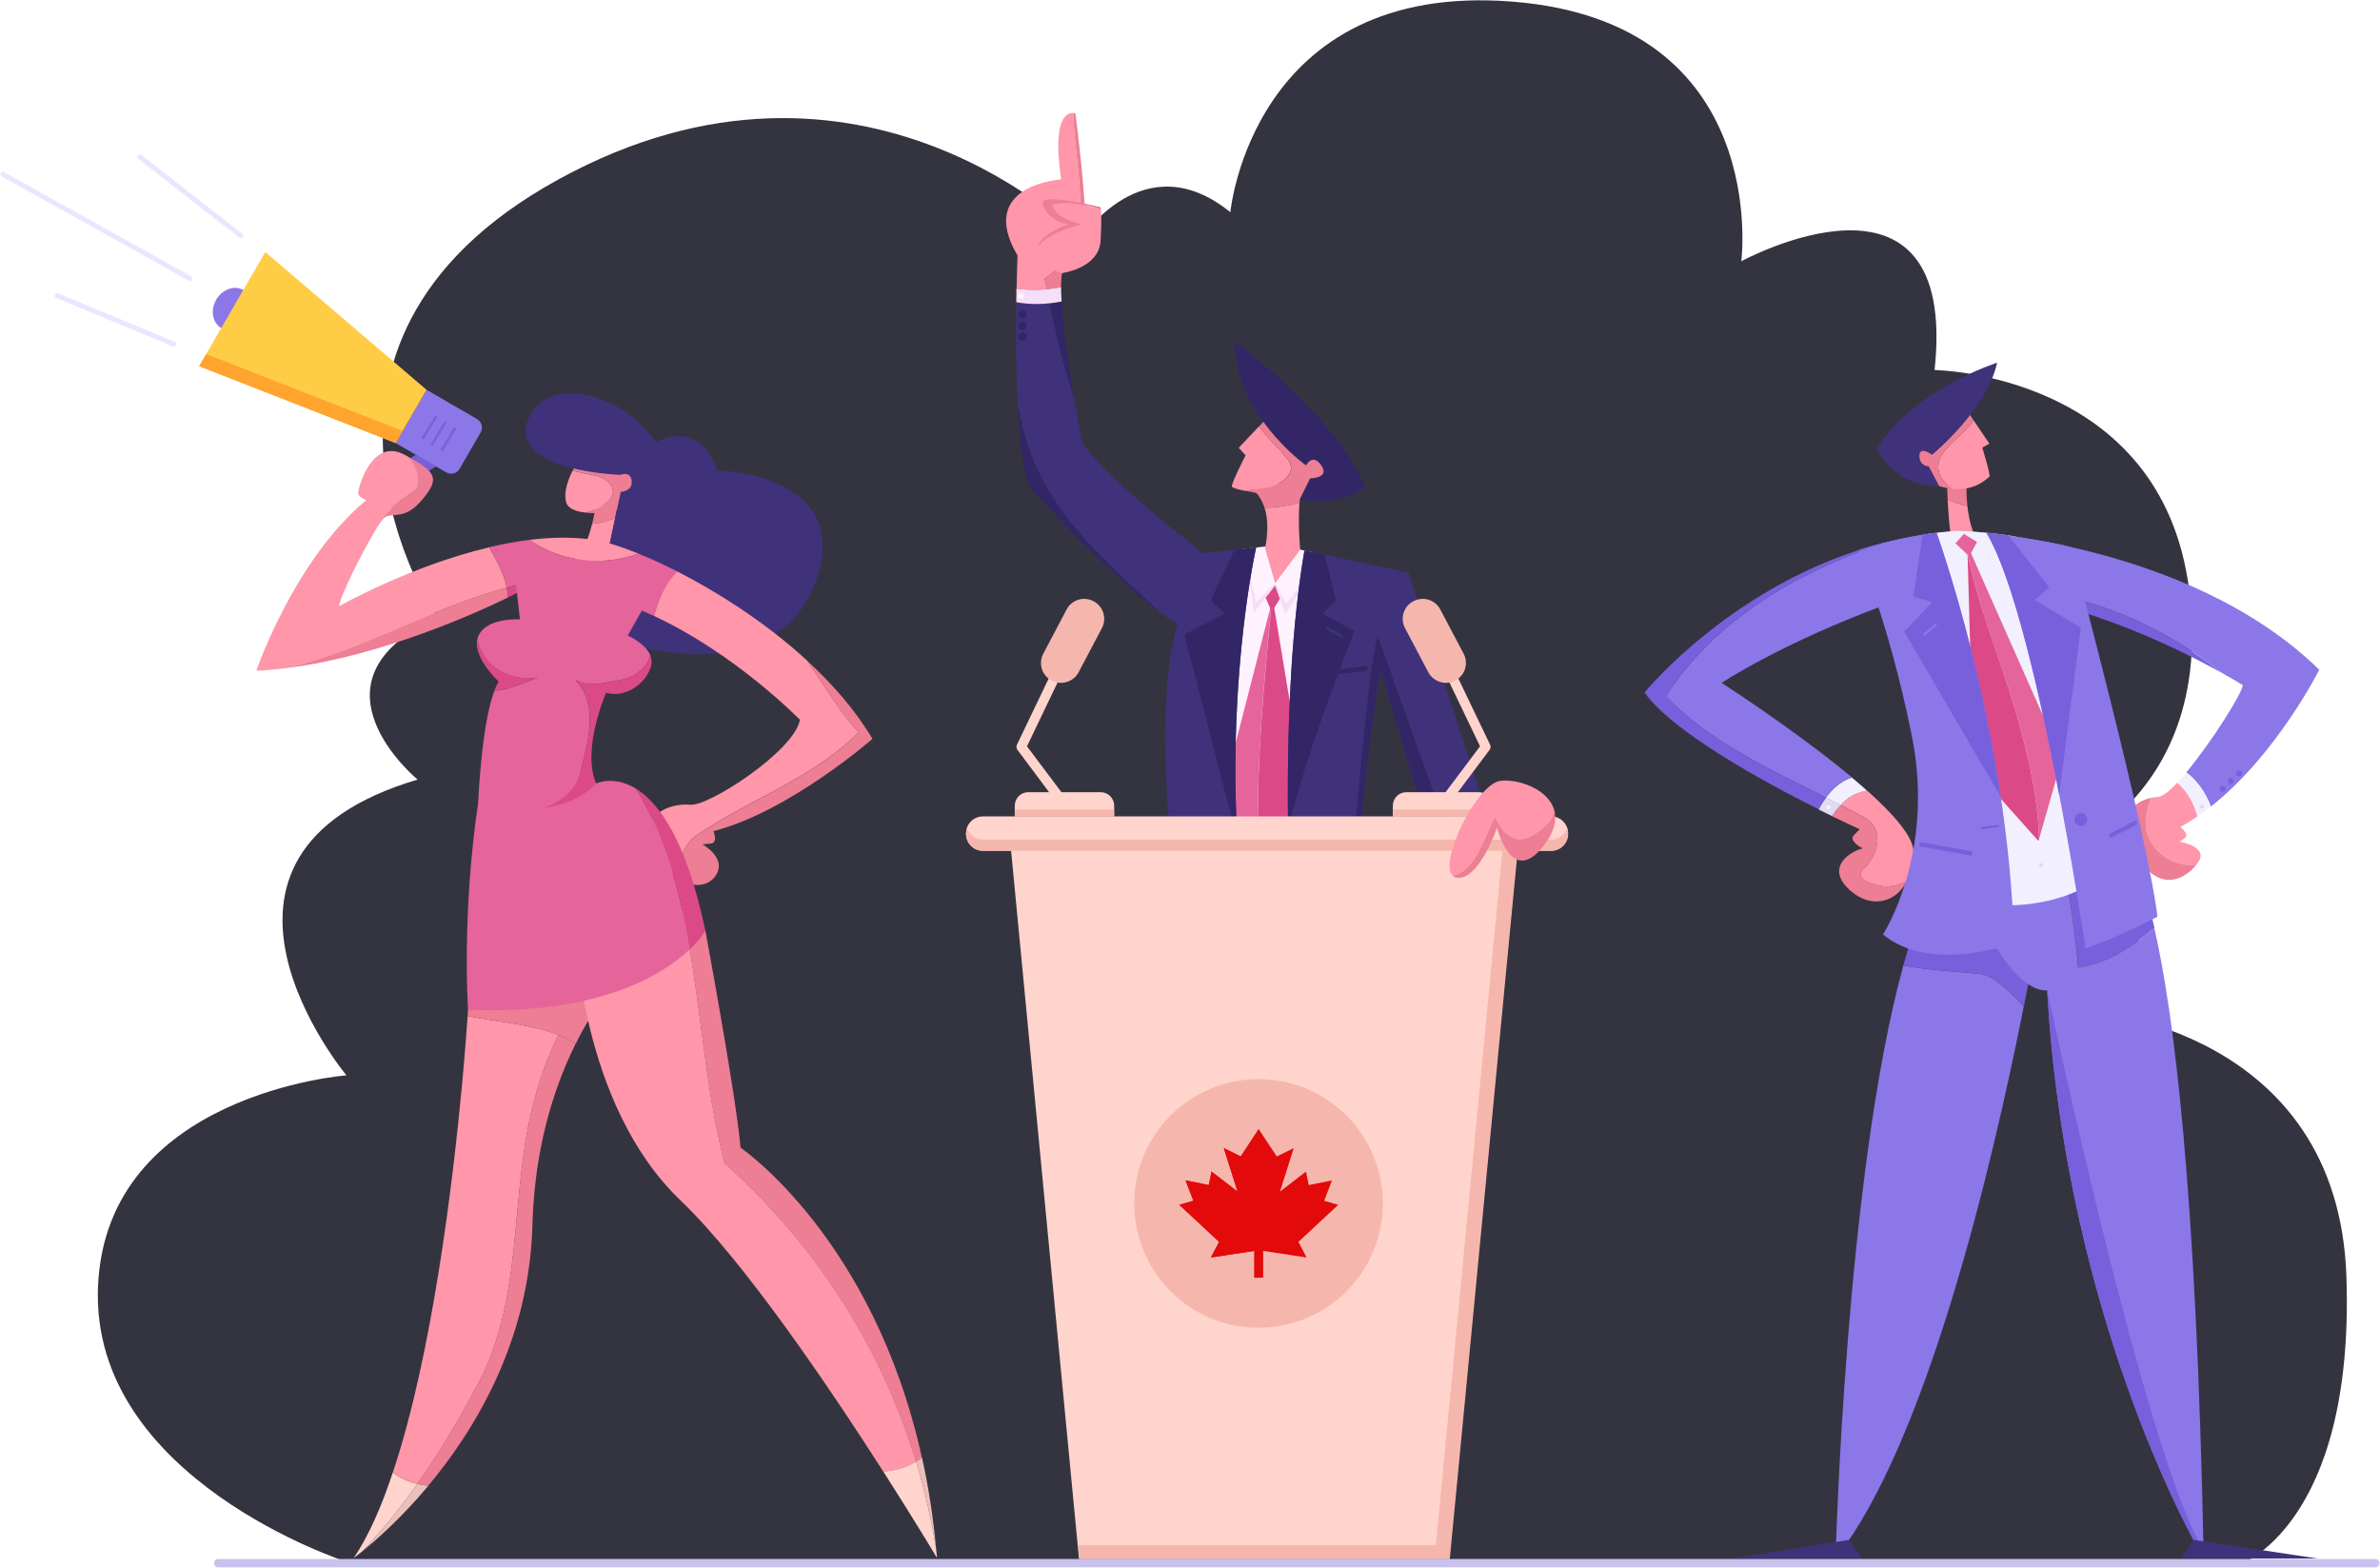 <?xml version="1.0" encoding="utf-8"?>
<!-- Generator: Adobe Illustrator 24.0.1, SVG Export Plug-In . SVG Version: 6.00 Build 0)  -->
<svg version="1.1" id="Layer_1" xmlns="http://www.w3.org/2000/svg" xmlns:xlink="http://www.w3.org/1999/xlink" x="0px" y="0px"
	 viewBox="0 0 2241 1476" style="enable-background:new 0 0 2241 1476;" xml:space="preserve">
<style type="text/css">
	.st0{fill:#343440;}
	.st1{fill:#ED7E94;}
	.st2{fill:#FF96A9;}
	.st3{fill:#322666;}
	.st4{fill:#3F327A;}
	.st5{fill:#F6DEF8;}
	.st6{fill:#FEF2FE;}
	.st7{fill:#E5649A;}
	.st8{fill:#DB4A87;}
	.st9{fill:#FFD4CD;}
	.st10{fill:#F5B7AD;}
	.st11{fill:#C8C2ED;}
	.st12{fill:#7860DC;}
	.st13{fill:#8B77E8;}
	.st14{fill:#FFCC46;}
	.st15{fill:#FFA42F;}
	.st16{fill:#E8E7FF;}
	.st17{fill:#EBC0BA;}
	.st18{fill:#F2F0FF;}
	.st19{fill:#DFDCF2;}
	.st20{fill:#6750CC;}
	.st21{fill-rule:evenodd;clip-rule:evenodd;fill:#E20A0A;}
</style>
<g>
	<path class="st0" d="M326.2,1470.5c0,0-241.6-77.7-233.9-259.3c7.7-181.6,233.9-198.7,233.9-198.7S153.5,805.2,393.2,734
		c0,0-112.2-92.3,17.9-152.2c0,0-170.9-256.2,114.8-412.9c285.7-156.8,492.3,55.6,492.3,55.6s58.7-90.8,140.3-24.7
		c0,0,20.4-217.5,265.3-198.3C1668.6,20.7,1639.6,246,1639.6,246s204.9-111.7,182,102.4c0,0,214.3,2.9,239.8,207.7
		c25.5,204.8-137.7,253.9-137.7,253.9s173.4,19.5,43.4,142c0,0,234.7,15.8,242.3,250.5c7.7,234.6-101.6,271.3-101.6,271.3
		L326.2,1470.5z"/>
	<path class="st1" d="M1223.6,473.4c0.1-1.1,0.2-2.2,0.3-3.3c2.1-20.5-54.8-15.2-54.8-15.2s15.3,3.6,21.5,23.1
		C1201.8,478,1212.8,476.3,1223.6,473.4z"/>
	<path class="st2" d="M1213.5,434.1c-8.5-12.3-20.1-20.7-27.8-32.9l-19.3,20.4l6.4,7.2c0,0-12.9,25-12.9,29.2
		c0,1.2,5.1,2.7,12.4,4.2c7.2-0.9,14.3-2.1,21.7-3C1205.6,456.8,1221.5,445.4,1213.5,434.1z"/>
	<path class="st1" d="M1269.7,446.6l-77.4-52.3l-6.5,6.9c7.6,12.3,19.2,20.6,27.8,32.9c8,11.4-8,22.8-19.3,25
		c-7.4,1-14.6,2.2-21.7,3c18.6,3.9,51.4,8,51.4,8L1269.7,446.6z"/>
	<path class="st3" d="M1229.8,438.2c0,0-66.8-47-67.5-117.6c0,0,99.1,75.1,123.2,138.1c0,0-22,19-61.6,11.4l9.7-19.7
		c0,0,19,0,10.6-12.1C1235.9,426.1,1229.8,438.2,1229.8,438.2z"/>
	<path class="st1" d="M983.7,262.2c0.6,3.4,1.2,6.7,1.8,10.1c4.6-0.4,9.1-1,13.6-1.9c0-5.5,0.3-10.1,1-13.4c0,0,19.9-13.1,21.6-40.4
		c1.7-27.3-9.1-109.8-9.1-109.8s-0.8-0.3-2-0.4C1010.9,159.2,1036.3,228.9,983.7,262.2z"/>
	<path class="st2" d="M983.7,262.2c52.6-33.3,27.2-103.1,27.1-155.8c-5.5-0.6-20.4,3-11.6,62.5c0,0-80.3,5.1-41.1,71.7
		c0,0-0.5,12.3-0.9,31.3c9.5,1.3,19,1.3,28.4,0.4C984.9,269,984.3,265.6,983.7,262.2z"/>
	<path class="st3" d="M978,444.3c-10.1-20.6-15.9-42.4-19.9-64.8c1.7,33.1,5,63.3,11.4,79c0,0,73.8,83.2,125.2,119.9
		C1051,537.7,1003.8,498.1,978,444.3z"/>
	<path class="st3" d="M999.6,283.9c-3.8,0.7-7.7,1.3-11.6,1.7c6.1,30.7,13.7,61,23.5,90.7C1006.9,348.2,1001.3,310.5,999.6,283.9z"
		/>
	<path class="st4" d="M1203.9,513.1l-70.5,8c0,0-97.3-74-114.9-105.8c0,0-3.1-16.5-6.8-38.9c-9.7-29.8-17.3-60.1-23.5-90.7
		c-10.5,1.1-21,0.9-31.2-1c-0.4,26.9-0.5,62.3,1.2,94.9c4.1,22.3,9.9,44.2,19.9,64.8c25.8,53.8,73.1,93.4,116.6,134.1
		c5,3.6,9.8,6.7,14.2,9.3c50.6,29,217.3-48.4,217.3-48.4L1203.9,513.1z"/>
	<path class="st5" d="M999.6,283.9c-0.3-4.9-0.5-9.5-0.5-13.5c-13.8,2.6-27.9,3.3-42,1.4c-0.1,4-0.2,8.2-0.2,12.7
		C970.8,287.2,985.3,286.6,999.6,283.9z"/>
	<path class="st6" d="M1236.2,520.1L1224,816h-76.8c0,0,8.8-273.9,23.4-299.1l33.3-3.8L1236.2,520.1z"/>
	<path class="st7" d="M1197.2,568.2L1149,756.1l35.7,41.8C1182.6,721.4,1190,644.8,1197.2,568.2z"/>
	<path class="st8" d="M1229.5,751l-31.1-187.2l-1.1,4.4c-7.2,76.6-14.7,153.1-12.5,229.7l3.1,3.7L1229.5,751z"/>
	<polygon class="st5" points="1173.9,526 1180.7,576.9 1200.6,551.4 1210.3,578.4 1239.7,531.5 1211.2,568.3 1200.6,549 
		1182.8,567.2 	"/>
	<path class="st4" d="M1326.2,539.3l83.4,256.2h-60.7l-49.3-165.4c0,0-25,163.1-19.7,211.6l-65.1,3.8c0,0-10.3-188.7,13.4-327.2
		L1326.2,539.3z"/>
	<path class="st3" d="M1297.3,599c-8.8,25.8-22.1,188.8-26.3,243.3l8.9-0.5c-5.3-48.6,19.7-211.6,19.7-211.6l49.3,165.4h18.7
		L1297.3,599z"/>
	<path class="st2" d="M1223.6,473.4c-10.8,2.9-21.8,4.6-32.9,4.7c2.9,9,3.8,21.4,0.5,38.4l9.5,32.6l23.6-31.5
		C1224.2,517.5,1222,493.3,1223.6,473.4z"/>
	<path class="st3" d="M1212.9,780.7c16.4-71.6,62.5-186.5,62.5-186.5l-30.3-16.4l12.9-12.4l-10.6-42.9l-19.1-4.1
		C1213.3,605.9,1211.9,713.4,1212.9,780.7z"/>
	<path class="st4" d="M1182.8,515.5c0,0-32.6,141.9-13.6,327h-62.2c0,0-23-177.2,1.9-254.9c16.3-50.8,24.5-66.6,24.5-66.6
		L1182.8,515.5z"/>
	<g>
		<polygon class="st9" points="1364.5,1467.9 1016,1467.9 950.5,784.9 1430,784.9 		"/>
	</g>
	<polygon class="st10" points="1416.2,784.9 1352,1454.8 1015.3,1454.8 1016.6,1467.9 1365.1,1467.9 1430.6,784.9 	"/>
	<path class="st3" d="M1165.1,791.1c-9-159.3,17.7-275.6,17.7-275.6l-20.6,2.3l-22.2,47.5l13,12.4l-37.8,19.7L1165.1,791.1z"/>
	<path class="st9" d="M1460.6,801.1H925.5c-8.8,0-15.9-7.1-15.9-15.9v-0.6c0-8.8,7.1-15.9,15.9-15.9h535.1c8.8,0,15.9,7.1,15.9,15.9
		v0.6C1476.5,794,1469.4,801.1,1460.6,801.1z"/>
	<path class="st10" d="M1460.3,790.6H925.8c-7.1,0-13.1-4.6-15.3-10.9c-0.6,1.6-0.9,3.4-0.9,5.2l0,0c0,8.9,7.2,16.2,16.2,16.2h534.5
		c8.9,0,16.2-7.2,16.2-16.2l0,0c0-1.8-0.3-3.6-0.9-5.2C1473.4,786,1467.4,790.6,1460.3,790.6z"/>
	<path class="st9" d="M1002.2,762c-1.4,0-2.8-0.6-3.7-1.8L958,706c-1-1.4-1.2-3.2-0.5-4.7l40.6-84.7c1.1-2.3,3.8-3.2,6.1-2.2
		c2.3,1.1,3.2,3.8,2.2,6.1L967,702.7l39,51.9c1.5,2,1.1,4.9-0.9,6.4C1004.2,761.7,1003.2,762,1002.2,762z"/>
	<path class="st9" d="M1049,768.7h-93.5v-10.1c0-7,5.7-12.7,12.7-12.7h68.2c7,0,12.7,5.7,12.7,12.7V768.7z"/>
	<rect x="955.5" y="762.2" class="st10" width="93.5" height="6.6"/>
	<path class="st10" d="M990.2,640.8L990.2,640.8c-9.2-4.8-12.7-16.2-7.8-25.4l21.9-41.5c4.8-9.2,16.2-12.7,25.4-7.8v0
		c9.2,4.8,12.7,16.2,7.8,25.4l-21.9,41.5C1010.8,642.1,999.4,645.6,990.2,640.8z"/>
	<path class="st9" d="M1358.3,762c1.4,0,2.8-0.6,3.7-1.8l40.6-54.2c1-1.4,1.2-3.2,0.5-4.7l-40.6-84.7c-1.1-2.3-3.8-3.2-6.1-2.2
		c-2.3,1.1-3.2,3.8-2.2,6.1l39.4,82.2l-39,51.9c-1.5,2-1.1,4.9,0.9,6.4C1356.4,761.7,1357.4,762,1358.3,762z"/>
	<path class="st9" d="M1311.6,768.7h93.5v-10.1c0-7-5.7-12.7-12.7-12.7h-68.2c-7,0-12.7,5.7-12.7,12.7V768.7z"/>
	<rect x="1311.6" y="762.2" class="st10" width="93.5" height="6.6"/>
	<path class="st10" d="M1370.3,640.8L1370.3,640.8c9.2-4.8,12.7-16.2,7.8-25.4l-21.9-41.5c-4.8-9.2-16.2-12.7-25.4-7.8v0
		c-9.2,4.8-12.7,16.2-7.8,25.4l21.9,41.5C1349.8,642.1,1361.2,645.6,1370.3,640.8z"/>
	<path class="st1" d="M1018.9,211c-11.4-2.3-23.9-6.8-28.4-18.2c16.1-3.5,31.3-0.1,46.2,4.6c-0.2-1.7-0.3-2.3-0.3-2.3
		s-59.5-14.8-54.6-2.7c4.9,12.1,14.4,17.8,25.4,18.6c0,0-25.9,7.5-30.7,22C986.7,220.8,1003.6,215.6,1018.9,211z"/>
	<path class="st2" d="M990.5,192.8c4.6,11.4,17.1,15.9,28.4,18.2c-15.4,4.5-32.2,9.8-42.5,22c-0.2,0.5-0.3,1-0.4,1.5
		c-3.4,15.6,24.1,22.6,24.1,22.6s34.7-4.4,36.2-30.5c1-17.5,0.7-25.7,0.3-29.2C1021.8,192.7,1006.6,189.3,990.5,192.8z"/>
	<path class="st2" d="M1407.6,769.2c5.6,11.2,14.5,24.6,29.1,20.1c10.8-4.2,21.6-12.7,27.4-23.6c-3.5-22-34.3-32.7-51.4-30.5
		c-22.1,2.8-58.2,76.5-45,89.3C1390,819.9,1397.4,788.5,1407.6,769.2z"/>
	<path class="st1" d="M1436.7,789.3c-14.5,4.5-23.5-8.9-29.1-20.1c-10.2,19.3-17.6,50.7-39.9,55.3c0.9,0.8,1.9,1.4,3.2,1.7
		c21.2,4.6,38.7-47,38.7-47s13.7,57.7,44.8,15.9c8.5-11.4,11-21.2,9.7-29.4C1458.3,776.7,1447.5,785.2,1436.7,789.3z"/>
	<path class="st3" d="M1240.5,637.5c-1.1,0-2.1-0.8-2.3-2c-0.2-1.2,0.7-2.4,2-2.6l45-5.9c1.2-0.2,2.4,0.7,2.6,2
		c0.2,1.2-0.7,2.4-2,2.6l-45,5.9C1240.6,637.5,1240.5,637.5,1240.5,637.5z"/>
	<path class="st4" d="M1263,600.2c-0.2,0-0.4,0-0.6-0.1l-13.4-7.6c-0.5-0.3-0.7-1-0.4-1.6c0.3-0.5,1-0.7,1.6-0.4l13.4,7.6
		c0.5,0.3,0.7,1,0.4,1.6C1263.7,600,1263.4,600.2,1263,600.2z"/>
	<polygon class="st8" points="1200.6,551.4 1191.7,562.8 1197.5,576.1 1205.1,563.8 	"/>
	<path class="st6" d="M964.1,278.7c0,1.5-1.2,2.7-2.7,2.7c-1.5,0-2.7-1.2-2.7-2.7c0-1.5,1.2-2.7,2.7-2.7
		C962.9,276.1,964.1,277.3,964.1,278.7z"/>
	<path class="st3" d="M966.8,295.8c0,2.2-1.8,4-4,4c-2.2,0-4-1.8-4-4c0-2.2,1.8-4,4-4C965,291.8,966.8,293.6,966.8,295.8z"/>
	<path class="st3" d="M966.8,316.9c0,2.2-1.8,4-4,4c-2.2,0-4-1.8-4-4s1.8-4,4-4C965,312.9,966.8,314.7,966.8,316.9z"/>
	
		<ellipse transform="matrix(1 -1.612268e-02 1.612268e-02 1 -4.821 15.563)" class="st3" cx="962.8" cy="306.8" rx="4" ry="4"/>
	<g>
		<path class="st11" d="M2236.7,1475.7H205.3c-2.1,0-3.8-1.8-3.8-3.9c0-2.2,1.7-3.9,3.8-3.9h2031.4c2.1,0,3.8,1.8,3.8,3.9
			C2240.5,1474,2238.8,1475.7,2236.7,1475.7z"/>
	</g>
	<g>
		<g>
			<g>
				<path class="st12" d="M410.5,439.1l-46,29.5c-2.2,1.4-5.1,1.5-7.4,0.3l-5.4-2.9c-4.9-2.7-5.2-9.6-0.4-12.6l40.2-25.2
					L410.5,439.1z"/>
				<path class="st13" d="M372.6,417.2l47.6,27.6c4.4,2.5,9.9,1,12.5-3.3l19.9-34.4c2.5-4.4,1-9.9-3.3-12.5L401.6,367L372.6,417.2z"
					/>
				
					<ellipse transform="matrix(0.501 -0.866 0.866 0.501 -142.786 334.497)" class="st13" cx="218.6" cy="291.1" rx="20.7" ry="17.6"/>
				<polygon class="st14" points="401.6,367 249.8,237.3 187.5,344.8 372.6,417.2 				"/>
				<polygon class="st15" points="378.7,405.6 194.2,333.4 187.5,344.8 372.6,417.2 401.6,367 401.2,366.8 				"/>
				<g>
					<g>
						<path class="st12" d="M398.3,413.7c-0.2,0-0.4-0.1-0.6-0.2c-0.5-0.3-0.7-1-0.4-1.6l12.2-20.1c0.3-0.5,1-0.7,1.6-0.4
							c0.5,0.3,0.7,1,0.4,1.6l-12.2,20.1C399,413.5,398.7,413.7,398.3,413.7z"/>
					</g>
					<g>
						<path class="st12" d="M406.9,419.4c-0.2,0-0.4-0.1-0.6-0.2c-0.5-0.3-0.7-1-0.4-1.6l12.2-20.1c0.3-0.5,1-0.7,1.6-0.4
							c0.5,0.3,0.7,1,0.4,1.6l-12.2,20.1C407.7,419.2,407.3,419.4,406.9,419.4z"/>
					</g>
					<g>
						<path class="st12" d="M416,424.9c-0.2,0-0.4-0.1-0.6-0.2c-0.5-0.3-0.7-1-0.4-1.6l12.2-20.1c0.3-0.5,1-0.7,1.6-0.4
							c0.5,0.3,0.7,1,0.4,1.6L417,424.3C416.8,424.7,416.4,424.9,416,424.9z"/>
					</g>
				</g>
			</g>
			<g>
				<g>
					<path class="st16" d="M226.8,224.4c-0.5,0-1-0.2-1.4-0.5l-95.1-74.2c-1-0.8-1.2-2.2-0.4-3.3c0.8-1,2.2-1.2,3.3-0.4l95.1,74.2
						c1,0.8,1.2,2.2,0.4,3.3C228.2,224.1,227.5,224.4,226.8,224.4z"/>
				</g>
				<g>
					<path class="st16" d="M178.9,264.6c-0.4,0-0.8-0.1-1.1-0.3L1.7,166.2c-1.1-0.6-1.5-2-0.9-3.2c0.6-1.1,2-1.5,3.2-0.9L180,260.2
						c1.1,0.6,1.5,2,0.9,3.2C180.5,264.2,179.7,264.6,178.9,264.6z"/>
				</g>
				<g>
					<path class="st16" d="M163.8,326.4c-0.3,0-0.6-0.1-0.9-0.2l-110-45.7c-1.2-0.5-1.7-1.8-1.3-3c0.5-1.2,1.8-1.7,3-1.3l110,45.7
						c1.2,0.5,1.7,1.8,1.3,3C165.6,325.8,164.7,326.4,163.8,326.4z"/>
				</g>
			</g>
		</g>
		<g>
			<path class="st1" d="M580.6,480.7l-19-9.8c0,0-0.9,10.1-4,22.3c7.4-0.4,14.7-2.6,21.6-5.6L580.6,480.7z"/>
			<path class="st2" d="M557.6,493.2c-2.5,10-6.5,21.3-12.5,29.5c-13.5,18.1,21.2,14,28.5-8.3l5.7-26.8
				C572.2,490.6,565,492.8,557.6,493.2z"/>
			<path class="st2" d="M572.7,453.7c-7.4-7.4-21.6-6.5-33.4-10.8c-4.4,8.6-8.8,20.5-6.2,30c1.6,6,9.4,8.9,19.1,9.8
				C568.3,478.3,585.6,466.6,572.7,453.7z"/>
			<path class="st1" d="M599.9,431.6c-19.1-7.8-53.8,0-53.8,0s-3.4,4.7-6.8,11.3c11.8,4.2,25.9,3.3,33.4,10.8
				c12.9,12.9-4.4,24.5-20.4,29.1c17.9,1.6,42.2-3.7,45.6-9.8C603,463.7,619,439.3,599.9,431.6z"/>
			<path class="st4" d="M584.4,447.1c0,0-103-3.1-88-49.7c15-46.6,91.1-27.9,121.1,19.1c0,0,40.4-24.3,58,26.4
				c0,0,127.8,2.6,93.1,103c-34.7,100.4-166.1,66.2-188.3,56.4c-22.2-9.8-6.7-88-6.7-88l10.9-51.2c0,0,11.4-0.5,10.3-10.3
				C593.7,443,584.4,447.1,584.4,447.1z"/>
			<path class="st1" d="M390.5,462c-17.9,11.9-31.4,22.8-38.4,39.5c4-6.8,7.4-11.8,9.2-13.5c7.6-6.9,18.6,3.4,35.9-17.1
				c16.4-19.5,14.7-25.8-12.3-40.5C394.3,441.1,397.4,458.6,390.5,462z"/>
			<path class="st2" d="M319.3,570.8c1-9.4,20.3-48.1,32.9-69.3c7-16.7,20.5-27.6,38.4-39.5c6.8-3.4,3.8-20.9-5.6-31.6
				c-1.4-0.7-2.8-1.5-4.2-2.3c-31-16.4-42.8,31.6-42.8,31.6s0,0-0.7,4.1c-0.7,4.1,7.6,7.1,7.6,7.1
				c-68.3,56.7-103.5,160.6-103.5,160.6c9.6-0.4,19.3-1.3,29.1-2.5c70.5-16.7,133.5-55.7,206.7-75.7c-2.5-13.6-9.7-25.5-16.5-38
				C385.8,533,319.3,570.8,319.3,570.8z"/>
			<path class="st1" d="M478.1,562.7c0-3.3-0.4-6.4-0.9-9.5c-73.2,20-136.2,59-206.7,75.7C359,617.9,450,576.4,478.1,562.7z"/>
			<path class="st2" d="M601,521.2c-16.2-6.6-30-10.9-39.7-12.5c-19.9-3.4-41.3-3-62.8-0.4C526.6,528.6,567.6,534,601,521.2z"/>
			<path class="st7" d="M601,521.2c-33.4,12.8-74.3,7.4-102.5-12.9c-12.7,1.6-25.4,4-37.8,6.9c6.8,12.5,14,24.4,16.5,38
				c2.8-0.8,5.7-1.5,8.6-2.2c18.8-4.3,36.6,0.4,54,5.8c26.1,3.3,51.9,11.9,76.1,23.2c4.1-15.5,10.6-30.8,21.7-42
				C624.5,531.4,612.2,525.7,601,521.2z"/>
			<path class="st8" d="M485.7,551c-2.9,0.7-5.7,1.5-8.6,2.2c0.6,3.1,0.9,6.2,0.9,9.5c5.7-2.8,8.8-4.4,8.8-4.4
				c17.4-3.6,35.2-3.8,52.9-1.6C522.3,551.4,504.5,546.7,485.7,551z"/>
			<path class="st2" d="M655.4,786.9c51.7-35.2,109.7-53.8,153.2-97.3c-18.9-20.4-32.8-44.9-48.7-67.7
				c-20.2-18.6-42.2-35.3-64.2-49.9c-19.9-13.2-39.7-24.6-58.1-34c-11.2,11.1-17.7,26.5-21.7,42c76.8,35.7,137.3,97.7,137.3,97.7
				c-4.8,29-86.2,82.1-103.5,80c-4.5-0.5-10.4-0.1-16.2,1.4c-16.5,4.4-32.4,18.3-13.5,46.9c7.4,11.2,14.7,18.3,21.5,22.4
				C639,812.3,641.8,796.5,655.4,786.9z"/>
			<path class="st1" d="M661.4,795c0,0,0,0,7.6-0.7s2.8-11.7,2.8-11.7c71.7-18.6,149.7-86.9,149.7-86.9
				c-15.9-26.8-37.4-51.5-61.6-73.7c15.9,22.8,29.7,47.3,48.7,67.7c-43.5,43.5-101.4,62.1-153.2,97.3c-13.6,9.5-16.5,25.3-13.9,41.5
				c16.8,10.2,30.5,2.4,34.4-7.9C681.5,806,661.4,795,661.4,795z"/>
			<path class="st9" d="M333.1,1466.9c0,0,2.9-2.1,7.9-6.1c18.9-19.8,36.2-41.2,52-63.6c-8.2-2-16-5.4-23.1-10.8
				C359.2,1418.6,347,1446.4,333.1,1466.9z"/>
			<path class="st2" d="M440.3,956.7c-0.7,10.4-2.4,34.1-5.4,66.2c-8.7,92.2-28.1,253.3-65,363.5c7.1,5.3,14.9,8.7,23.1,10.8
				c23.2-32.8,43.5-67.7,61.7-103.2c39.3-82.8,24.8-175.9,49.7-262.8c5.1-19.1,12.5-38.2,21.4-56.8
				C500.1,964.4,469.3,962.4,440.3,956.7z"/>
			<path class="st1" d="M525.7,974.4c-8.8,18.6-16.3,37.7-21.4,56.8c-24.8,86.9-10.3,180.1-49.7,262.8
				c-18.2,35.5-38.5,70.4-61.7,103.2c3.4,0.8,6.8,1.4,10.3,1.8c44.8-53.6,95.1-137.2,98.1-244.8c1.4-51.5,10.8-95.1,23.7-131.3
				c5.2-14.6,11-28.1,17.1-40.3C537,979.3,531.5,976.6,525.7,974.4z"/>
			<path class="st17" d="M341,1460.8c12-9.7,36.2-30.7,62.3-61.8c-3.5-0.4-6.9-1-10.3-1.8C377.1,1419.6,359.9,1441,341,1460.8z"/>
			<path class="st1" d="M626.5,877c0,0-134.7-73.7-185.8,73.9c0,0-0.1,2-0.4,5.8c35.5,7.1,73.9,8.4,101.9,25.9
				C578.7,909.3,626.5,877,626.5,877z"/>
			<path class="st1" d="M697.3,1080.6c-4.1-48.3-33.1-204.2-33.1-204.2c-7.5-8-14.8-14.3-21.8-19.2c17.3,77.9,20,162.5,39.9,238.2
				c85.5,76.1,147.5,173.3,180.2,280.9c1.9-1.1,3.8-2.4,5.6-3.7C822.5,1165.5,697.3,1080.6,697.3,1080.6z"/>
			<path class="st17" d="M868.2,1372.5c-1.8,1.3-3.7,2.5-5.6,3.7c8.2,26.9,14.5,54.5,18.9,82.6
				C878.7,1428,874.1,1399.2,868.2,1372.5z"/>
			<path class="st2" d="M682.3,1095.3c-19.8-75.7-22.6-160.3-39.9-238.2C580.5,812.9,542,876.4,542,876.4s3.6,162.8,98.8,253.9
				c59.8,57.2,139.7,175.3,190.9,255.3c10.9-0.5,21.5-3.8,30.9-9.3C829.9,1268.6,767.8,1171.4,682.3,1095.3z"/>
			<path class="st9" d="M881.5,1458.8c-4.4-28.1-10.8-55.7-18.9-82.6c-9.4,5.5-20,8.8-30.9,9.3c30.3,47.4,50.6,81.4,50.6,81.4
				C882,1464.2,881.7,1461.5,881.5,1458.8z"/>
			<path class="st7" d="M561.3,737.7c0,0-95.1-89.1-110.9,17.2c-15.9,106.3-9.7,195.9-9.7,195.9c124.6,4.8,184.3-33.6,208.9-57.1
				c-9.2-53.9-22.8-105.9-50.7-151.1C577.8,729.7,561.3,737.7,561.3,737.7z"/>
			<path class="st8" d="M664.2,876.4c-18-86.1-44-120.6-65.3-133.7c27.9,45.2,41.5,97.2,50.7,151.1
				C660.1,883.7,664.2,876.4,664.2,876.4z"/>
			<path class="st8" d="M506.4,637.9c-27.4,3.7-51.5-10.4-56.9-36.5c-4.5,17.7,20.1,40.4,20.1,40.4c-1.5,2.3-2.9,5.3-4.2,8.6
				C479.8,649.2,493.1,642.9,506.4,637.9z"/>
			<path class="st7" d="M591.1,598.4l24.1-42.8c-57.3-24.8-130.4-14.5-130.4-14.5l4.8,42.1c0,0-31.7-2.1-39.3,15.9
				c-0.3,0.8-0.6,1.6-0.8,2.4c5.3,26.1,29.5,40.2,56.9,36.5c-13.3,5-26.6,11.3-40.9,12.5C453.2,682.6,450.3,755,450.3,755
				c25.5,7,45.9,7.8,62,5.7c15.5-5.9,29.1-15.7,33.4-31.7c8.3-29,18.6-66.2-4.1-89c14.5,8.3,29,2.1,43.5,0
				c10.6-1.5,24.6-10.8,27.2-23C607.5,605.5,591.1,598.4,591.1,598.4z"/>
			<path class="st8" d="M585.1,640c-14.5,2.1-29,8.3-43.5,0c22.8,22.8,12.4,60,4.1,89c-4.4,16-17.9,25.8-33.4,31.7
				c34.8-4.6,49-23,49-23c-13.9-32.4,9.4-85.5,9.4-85.5c14.8,4.8,34.9-4.8,41.8-23.2c1.6-4.4,1.3-8.4-0.2-12
				C609.6,629.2,595.7,638.5,585.1,640z"/>
		</g>
	</g>
	<g>
		<path class="st2" d="M1852.5,476.5c1.6,14.7,5.9,32.1,16.6,43c21.3,21.8-23.9,26.5-29.6,0c-3.7-17.3-5-35.6-5.6-49.3
			C1839.9,472.9,1846.1,474.9,1852.5,476.5z"/>
		<path class="st1" d="M1833.2,453.1c-0.5-10.9,18.7-3.1,18.7-3.1s-1,11.9,0.6,26.5c-6.4-1.6-12.6-3.6-18.6-6.3
			C1833.5,462.9,1833.4,456.9,1833.2,453.1z"/>
		<path class="st1" d="M1794,411c0,0,3.4-22.3,57.9-24.9l6.4,9.6c-7.9,12.9-23.1,20.8-30.3,33.5c-7.3,13.2-0.1,24.4,11.3,31.2
			c-5.6-0.5-12-1.9-19.1-4.7C1785.4,441.7,1794,411,1794,411z"/>
		<path class="st2" d="M1828,429.2c7.3-12.7,22.4-20.6,30.3-33.5l14.9,22.1l-6.7,3.6c0,0,8.3,27,6.7,27.5
			c-1.2,0.4-12,13.3-33.8,11.5C1827.9,453.6,1820.7,442.4,1828,429.2z"/>
		<path class="st4" d="M1819.2,428.2c0,0,51.4-42,61.3-86.7c0,0-78.4,24.9-113.2,80.5c0,0,13.6,35.3,58.7,35.8l-9.9-18.7
			c0,0-8.8,0-8.8-9.9C1807.3,419.3,1819.2,428.2,1819.2,428.2z"/>
		<path class="st1" d="M1755.3,817.5c-10.4,10.4,6.2,14.5,14.5,16.6c9.9,1.5,18.1-0.3,25.5-4.1c-10.8,20.6-33.4,24.9-51.8,9.6
			c-24.9-20.8-4.8-36.7,10.4-40.8c0,0-13.8-6.9-8.3-12.5c5.5-5.5,5.5-5.5,5.5-5.5s-10.2-4.6-26.2-12.4c2.2-3.7,5-7.1,8.2-10.3
			c7.5,3.8,14.8,7.7,22.1,11.7C1774,780.1,1769.9,802.9,1755.3,817.5z"/>
		<path class="st2" d="M1740.8,751c5.4-3.2,11.3-5.9,17.3-6.6c25.3,22.6,43.9,44,43.6,57.8c-0.2,11.2-2.5,20.5-6.4,27.8
			c-7.4,3.7-15.6,5.6-25.5,4.1c-8.3-2.1-24.9-6.2-14.5-16.6c14.5-14.5,18.7-37.4,0-47.8c-7.3-4-14.7-7.9-22.1-11.7
			C1735.6,755.6,1738.1,753.3,1740.8,751z"/>
		<path class="st18" d="M1743.7,732.1c5,4.1,9.8,8.3,14.3,12.4c-5.9,0.7-11.9,3.3-17.3,6.6c-2.7,2.2-5.2,4.5-7.6,7
			c-4.6-2.4-9.2-4.7-13.9-7C1725.7,742.3,1733.5,735.3,1743.7,732.1z"/>
		<path class="st19" d="M1725,768.4c-3.9-1.9-8.2-4-12.7-6.3c2.2-3.9,4.5-7.6,7-11.1c4.6,2.3,9.3,4.7,13.9,7
			C1730.1,761.2,1727.2,764.7,1725,768.4z"/>
		<path class="st12" d="M1936,560c57.3,11.1,109.6,37,155.5,73.3c-42.6-23.8-145.5-75.1-240.8-76
			C1878.6,553.6,1906.8,554.5,1936,560z"/>
		<path class="st13" d="M1568.5,655.5c46.5-71.9,122.7-116,203.9-144.1c23.3-6.1,48.1-10.2,74.3-11.6c0,0,212.5,9,337.1,130.8
			c0,0-40,79.9-102,128.8c-4.8-12.5-12.6-24.3-23.2-32.1c23.8-28.6,52.7-74.6,53.2-82.2c0,0-7.4-4.7-20.3-11.9
			c-45.9-36.3-98.3-62.2-155.5-73.3c-29.2-5.6-57.4-6.4-85.3-2.7c-25.6-0.2-50.7,3.2-73.9,11.7c-99.7,36.7-155.7,74.1-155.7,74.1
			s69.8,44.8,122.7,89c-10.2,3.2-18,10.2-24.4,18.9C1665.1,723.7,1609.2,697.9,1568.5,655.5z"/>
		<path class="st18" d="M2050.1,737c2.7-2.9,5.6-6.1,8.5-9.7c10.6,7.8,18.3,19.6,23.2,32.1c-4.2,3.3-8.4,6.4-12.8,9.4
			C2065.9,756.3,2059.4,745.1,2050.1,737z"/>
		<path class="st2" d="M2025.3,792.6c-8.2-13.2-4.7-27.7,0.2-41.4c2.3-0.5,4.6-0.8,6.7-0.9c4-0.2,10.4-5.3,17.9-13.3
			c9.3,8.1,15.7,19.3,18.9,31.8c-5.2,3.6-10.6,6.9-16,9.9c0,0,9,6.9,4.2,10.4c-4.8,3.5-4.8,3.5-4.8,3.5s27.7,4.3,17.3,19.5
			c-0.6,0.8-1.2,1.6-1.8,2.5C2050.1,815.9,2033,806.5,2025.3,792.6z"/>
		<path class="st1" d="M2025.5,751.2c-4.9,13.7-8.4,28.2-0.2,41.4c7.8,14,24.8,23.3,42.5,21.9c-11.4,14.3-36,26.5-57-10.8
			C1991.3,769.1,2009.1,754.7,2025.5,751.2z"/>
		<path class="st12" d="M1865.4,917.1c-23.4-2.5-48.9-3.5-73.2-8.2c6.2-22.4,12.9-42.7,20.3-60.1c72.3-171.2,113.9-16.1,113.9-16.1
			s-7.1,46.2-20.7,114.7C1891.6,933.2,1877.4,918.6,1865.4,917.1z"/>
		<path class="st13" d="M1792.2,909c24.3,4.7,49.8,5.7,73.2,8.2c12,1.5,26.2,16,40.2,30.3c-30,151.2-91.5,410.9-177.2,520
			C1728.3,1467.4,1737.8,1106.5,1792.2,909z"/>
		<path class="st12" d="M1933.2,764.2c32.8,8.5,69.3,41.8,69.3,41.8s11.9,5.9,26.2,67.8c-21.1,17.3-43,32.7-71.8,37.1
			C1953,860.9,1942.7,812.5,1933.2,764.2z"/>
		<path class="st13" d="M1904.1,765.6c8.4-4.3,18.5-4.1,29-1.3c9.6,48.2,19.9,96.6,23.6,146.7c28.9-4.3,50.7-19.7,71.8-37.1
			c17.9,77.5,39.6,242.6,46.5,593.5c0,0-129-215-147.4-535c0,0-20.7,4.6-47.2-39.5C1853.9,848.8,1869.4,783.2,1904.1,765.6z"/>
		<path class="st18" d="M1898.7,505.5c0,0,73.3,266.3,79,321.3c0,0-47.3,37.2-124.1,22c0,0-5-290-41.8-345.5
			c3.1-0.6,26.3-3.8,34.6-3.5C1855.7,500.1,1887.4,502.8,1898.7,505.5z"/>
		<path class="st7" d="M1852.7,520.3l-0.2-7.1l89.1,201.1l-21.6,75.5c-1.3-46.8-13.7-93.4-27.6-138.5
			C1878.3,607.5,1861.3,565,1852.7,520.3z"/>
		<path class="st8" d="M1892.4,651.4c13.9,45.1,26.3,91.7,27.6,138.5l-0.6,2l-61.1-68.5l-5.7-203
			C1861.3,565,1878.3,607.5,1892.4,651.4z"/>
		<path class="st13" d="M1949.8,515c0,0,71.3,265.1,81.7,348.1c0,0-39.5,20.8-67.8,29.8c0,0-46.3-314.1-93.3-391.3
			c12,1,25.2,3.2,40.1,5.7C1925.1,509.7,1937.8,511.9,1949.8,515z"/>
		<path class="st13" d="M1823.5,501.7c0,0,67.8,187.1,73,386.4c0,0-78.9,29.1-123.5-8.3c0,0,49.8-75.8,27-187.9
			c-22.8-112.1-51.2-173.5-51.2-173.5C1765,511.7,1817.3,501.5,1823.5,501.7z"/>
		<polygon class="st4" points="1741,1449.9 1630.8,1467.4 1753.3,1467.4 		"/>
		<path class="st12" d="M2074.9,1459.9l-4.3-0.2c-22.8-41.1-126.6-242.6-143-527.3C1927.7,932.4,2020.8,1372.4,2074.9,1459.9
			C2074.9,1459.9,2074.9,1459.9,2074.9,1459.9z"/>
		<polygon class="st4" points="2065.4,1449.9 2182,1467.4 2054.3,1467.4 		"/>
		<polygon class="st7" points="1849.2,502.7 1861.6,510.3 1854.3,523.8 1841.2,511.6 		"/>
		<g>
			<path class="st12" d="M2105.6,728.1c0,1.5,1.2,2.8,2.8,2.8c1.5,0,2.8-1.2,2.8-2.8c0-1.5-1.2-2.8-2.8-2.8
				C2106.8,725.3,2105.6,726.6,2105.6,728.1z"/>
			<path class="st12" d="M2090,742.8c0,1.5,1.2,2.8,2.8,2.8c1.5,0,2.8-1.2,2.8-2.8c0-1.5-1.2-2.8-2.8-2.8
				C2091.3,740,2090,741.3,2090,742.8z"/>
			<path class="st12" d="M2097.6,735.4c0,1.5,1.2,2.8,2.8,2.8c1.5,0,2.8-1.2,2.8-2.8c0-1.5-1.2-2.8-2.8-2.8
				C2098.9,732.6,2097.6,733.8,2097.6,735.4z"/>
		</g>
		<g>
			<path class="st20" d="M1700.5,744.4c-1.4,0.6-2.1,2.2-1.5,3.6c0.6,1.4,2.2,2.1,3.6,1.5c1.4-0.6,2.1-2.2,1.5-3.6
				C1703.5,744.4,1701.9,743.8,1700.5,744.4z"/>
			<path class="st20" d="M1681,735.6c-1.4,0.6-2.1,2.2-1.5,3.6c0.6,1.4,2.2,2.1,3.6,1.5c1.4-0.6,2.1-2.2,1.5-3.6
				C1684,735.7,1682.4,735,1681,735.6z"/>
			<path class="st20" d="M1690.7,739.8c-1.4,0.6-2.1,2.2-1.5,3.6c0.6,1.4,2.2,2.1,3.6,1.5c1.4-0.6,2.1-2.2,1.5-3.6
				C1693.8,739.9,1692.2,739.2,1690.7,739.8z"/>
		</g>
		<path class="st19" d="M2071.2,759.5c0,1.1,0.9,2,2,2s2-0.9,2-2c0-1.1-0.9-2-2-2S2071.2,758.4,2071.2,759.5z"/>
		<path class="st19" d="M1919.9,814.6c0,1.1,0.9,2,2,2c1.1,0,2-0.9,2-2c0-1.1-0.9-2-2-2C1920.8,812.6,1919.9,813.5,1919.9,814.6z"/>
		<path class="st18" d="M1719.6,760.1c0,1.1,0.9,2,2,2c1.1,0,2-0.9,2-2c0-1.1-0.9-2-2-2C1720.5,758.1,1719.6,759,1719.6,760.1z"/>
		<path class="st12" d="M1953.3,771.6c0,3.3,2.7,6,6,6c3.3,0,6-2.7,6-6c0-3.3-2.7-6-6-6C1956,765.6,1953.3,768.3,1953.3,771.6z"/>
		<path class="st12" d="M1891,504.2l38.7,48.9l-13.8,11.8l43.4,26.1l-20.4,157.2l0,0c-17.8-93.3-43.1-204.6-68.5-246.4
			C1876.8,502.1,1883.7,503.1,1891,504.2z"/>
		<path class="st12" d="M1883.9,750.2l-90.9-155.6l26.6-27.7l-18-5l8.7-58.4c6.6-1.2,11.5-1.8,13.1-1.8
			C1823.5,501.7,1862.9,610.3,1883.9,750.2z"/>
		<g>
			<path class="st13" d="M1811.8,598.4c0.2,0,0.5-0.1,0.7-0.2l10.9-9c0.4-0.4,0.5-1,0.1-1.5c-0.4-0.4-1-0.5-1.5-0.1l-10.9,9
				c-0.4,0.4-0.5,1-0.1,1.5C1811.2,598.3,1811.5,598.4,1811.8,598.4z"/>
		</g>
		<g>
			<path class="st12" d="M1866.1,780.8c0,0,0.1,0,0.1,0l15.2-2.1c0.6-0.1,1-0.6,0.9-1.2c-0.1-0.6-0.6-1-1.2-0.9l-15.2,2.1
				c-0.6,0.1-1,0.6-0.9,1.2C1865.1,780.4,1865.6,780.8,1866.1,780.8z"/>
		</g>
		<g>
			<path class="st12" d="M1987.9,788.6c0.3,0,0.6-0.1,1-0.2l22.3-11.6c1-0.5,1.4-1.8,0.9-2.8c-0.5-1-1.8-1.4-2.8-0.9l-22.3,11.6
				c-1,0.5-1.4,1.8-0.9,2.8C1986.4,788.2,1987.1,788.6,1987.9,788.6z"/>
		</g>
		<g>
			<path class="st12" d="M1855.5,805.5c1,0,1.9-0.7,2-1.7c0.2-1.1-0.5-2.2-1.7-2.4l-46.2-8.3c-1.1-0.2-2.2,0.5-2.4,1.7
				c-0.2,1.1,0.5,2.2,1.7,2.4l46.2,8.3C1855.3,805.5,1855.4,805.5,1855.5,805.5z"/>
		</g>
		<path class="st12" d="M1772.4,511.4c-81.2,28.1-157.4,72.2-203.9,144.1c40.7,42.4,96.7,68.2,150.9,95.4c-2.6,3.5-4.9,7.2-7,11.1
			c-51.2-25.6-137.7-72.8-163.9-110C1548.4,652.1,1633.6,547.6,1772.4,511.4z"/>
	</g>
	<g>
		
			<ellipse transform="matrix(0.707 -0.707 0.707 0.707 -454.039 1169.956)" class="st10" cx="1185.2" cy="1133.1" rx="117.1" ry="117.1"/>
		<g>
			<polygon class="st21" points="1189.4,1177.8 1230.3,1184 1222.6,1169.3 1260.1,1134.4 1246.8,1130.6 1254.2,1111.4 
				1232.3,1115.8 1229.7,1103.1 1205.2,1122 1218.2,1081 1202.2,1088.9 1185.2,1063.1 1168.3,1088.9 1152.3,1081 1165.3,1122 
				1140.8,1103.1 1138.2,1115.8 1116.3,1111.4 1123.7,1130.6 1110.4,1134.4 1147.9,1169.3 1140.2,1184 1181.1,1177.8 1181.1,1203 
				1189.4,1203 			"/>
			<polygon class="st21" points="1185.2,1063.1 1168.3,1088.9 1152.3,1081 1165.3,1122 1140.8,1103.1 1138.2,1115.8 1116.3,1111.4 
				1123.7,1130.6 1110.4,1134.4 1147.9,1169.3 1140.2,1184 1181.1,1177.8 1181.1,1203 1185.2,1203 			"/>
		</g>
	</g>
</g>
</svg>
